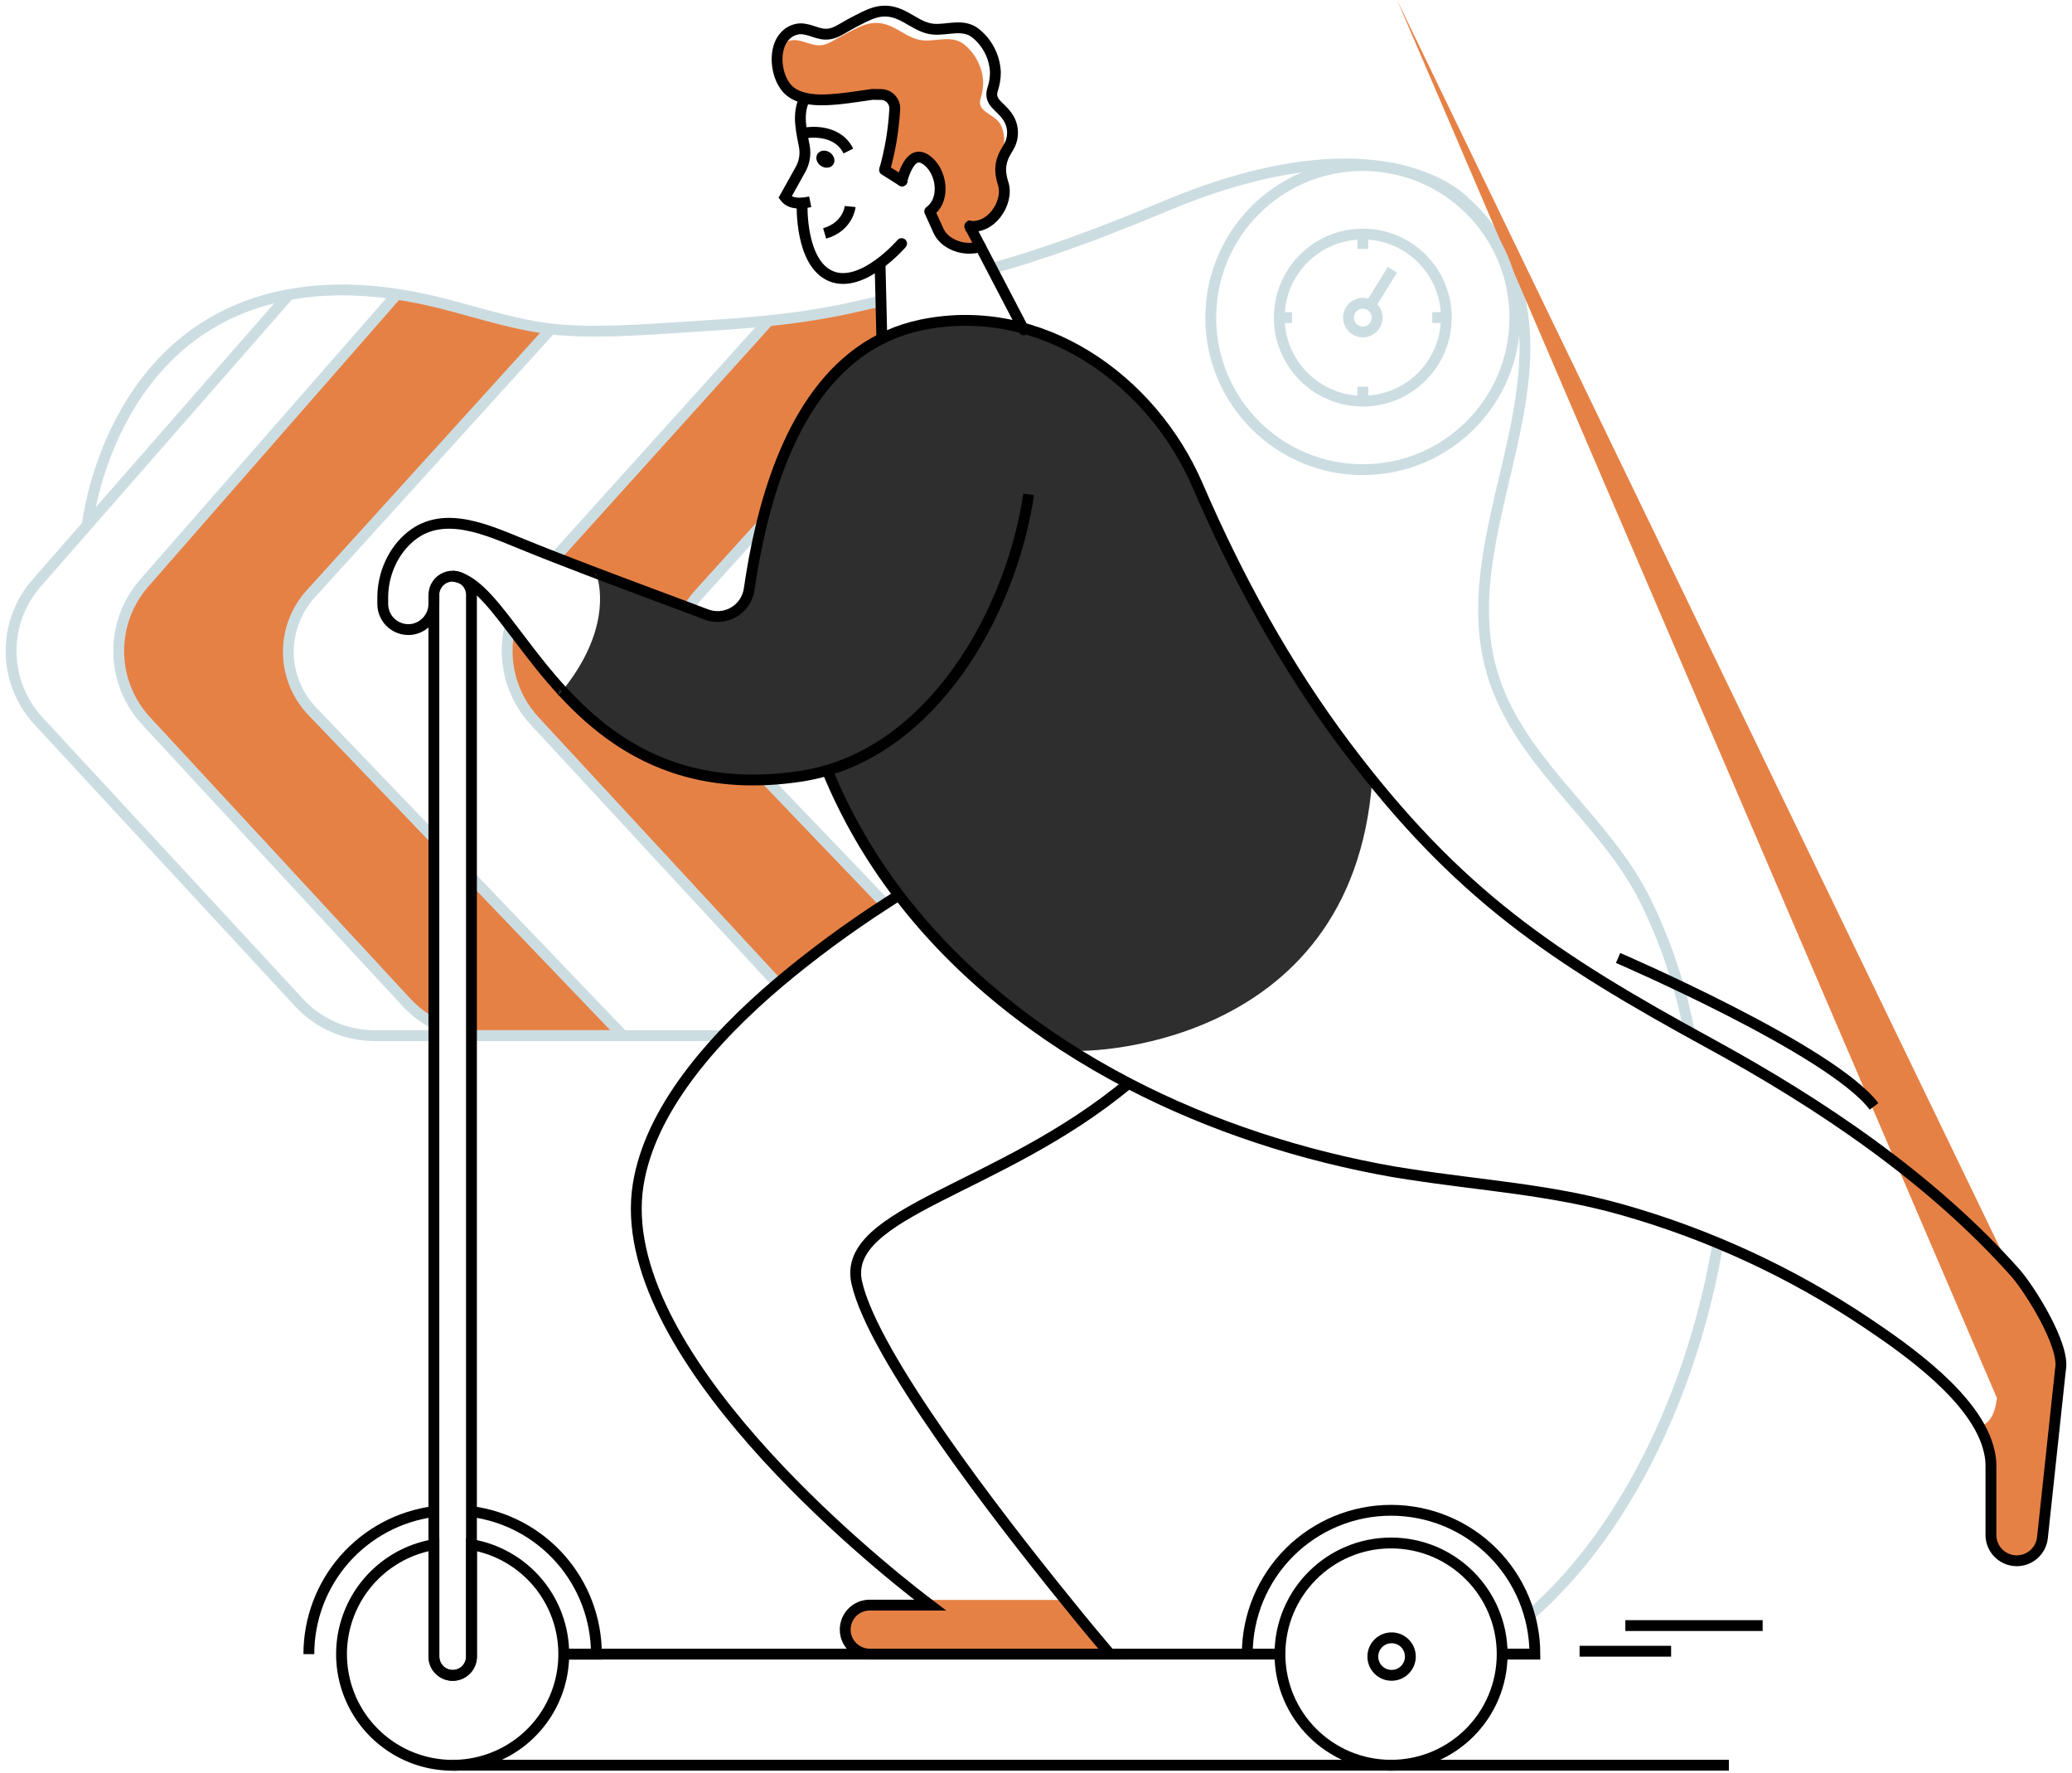 <svg width="187" height="160" viewBox="0 0 187 160" fill="none" xmlns="http://www.w3.org/2000/svg">
<path d="M42.552 79.956C43.033 79.986 43.487 80.189 43.83 80.528C44.363 81.08 55.546 92.835 55.704 93.148C55.863 93.46 51.955 93.462 51.575 93.462C51.195 93.462 42.987 93.569 42.77 93.148C42.552 92.726 42.552 79.956 42.552 79.956Z" fill="#E68145"/>
<path d="M34.993 27.505C34.993 27.505 35.198 26.354 37.254 26.792C39.309 27.23 47.058 29.238 47.292 29.285C47.527 29.333 50.299 29.053 48.68 30.839L29.007 52.534C29.007 52.534 23.643 57.042 26.964 62.517L33.846 70.09L38.292 74.731C38.292 74.731 39.356 74.143 39.161 77.362C38.966 80.581 39.332 91.873 39.332 91.873C39.332 91.873 39.537 92.862 38.285 91.83C37.034 90.798 20.198 72.624 20.198 72.624L12.276 63.891C12.276 63.891 9.789 61.35 10.907 56.863C12.025 52.376 17.503 47.48 17.503 47.48L34.993 27.505Z" fill="#E68145"/>
L180.235<path d="M79.891 81.573C76.553 83.726 73.354 86.085 70.311 88.638C65.086 83.145 55.349 72.632 55.349 72.632L47.432 63.899C47.432 63.899 44.939 61.356 46.061 56.869C46.081 56.791 46.1 56.711 46.127 56.627C50.443 62.275 56.404 70.981 69.248 70.357L79.891 81.573Z" fill="#E68145"/>
<path d="M83.835 30.831C82.746 32.037 74.156 41.507 68.697 47.527L64.175 52.522C63.419 53.206 62.768 53.997 62.243 54.871C58.161 53.338 54.064 51.831 50.009 50.24C50.84 49.269 51.729 48.348 52.669 47.482L68.863 28.983C69.04 28.962 69.209 28.95 69.385 28.93C71.806 28.691 74.212 28.319 76.592 27.815C77.284 27.665 77.981 27.509 78.672 27.345C81.138 28.689 77.726 31.441 82.456 29.277C82.534 29.289 82.867 29.277 83.251 29.295C84.014 29.365 84.92 29.632 83.835 30.831Z" fill="#E68145"/>
<path d="M65.209 93.458H56.222H43.524H42.552" stroke="#CCDDE2" stroke-width="0.978" stroke-miterlimit="10"/>
<path d="M26.09 26.581L7.875 47.392L3.302 52.619C1.79 54.346 0.97 56.572 1.001 58.868C1.032 61.164 1.91 63.367 3.468 65.054L26.99 90.478C27.861 91.417 28.917 92.166 30.091 92.679C31.264 93.192 32.531 93.457 33.812 93.458H39.157" stroke="#CCDDE2" stroke-width="0.978" stroke-miterlimit="10"/>
<path d="M35.853 26.515L13.013 52.618C11.502 54.347 10.682 56.574 10.714 58.87C10.745 61.166 11.625 63.37 13.184 65.056L36.702 90.477C37.413 91.241 38.247 91.88 39.169 92.368" stroke="#CCDDE2" stroke-width="0.978" stroke-miterlimit="10"/>
<path d="M39.161 75.639L28.242 64.252C26.849 62.828 26.056 60.923 26.027 58.931C25.998 56.939 26.735 55.011 28.086 53.547L49.668 29.75" stroke="#CCDDE2" stroke-width="0.978" stroke-miterlimit="10"/>
<path d="M42.552 93.405C42.875 93.439 43.199 93.457 43.524 93.458H56.222L42.552 79.188" stroke="#CCDDE2" stroke-width="0.978" stroke-miterlimit="10"/>
<path d="M69.122 70.331L69.149 70.363L79.89 81.574" stroke="#CCDDE2" stroke-width="0.978" stroke-miterlimit="10"/>
<path d="M69.371 28.94L50.105 50.294" stroke="#CCDDE2" stroke-width="0.978" stroke-miterlimit="10"/>
<path d="M46.042 56.51C45.672 58.003 45.679 59.566 46.062 61.056C46.446 62.547 47.194 63.919 48.24 65.048L70.167 88.755" stroke="#CCDDE2" stroke-width="0.978" stroke-miterlimit="10"/>
<path d="M62.072 55.015C62.105 54.964 62.132 54.912 62.171 54.859C62.446 54.388 62.772 53.948 63.143 53.548L68.672 47.443L68.726 47.392" stroke="#CCDDE2" stroke-width="0.978" stroke-miterlimit="10"/>
<path d="M7.875 47.392C7.875 47.392 9.739 29.561 26.09 26.581C30.682 25.747 35.411 26.242 39.905 27.383C43.59 28.316 47.234 29.58 51.057 29.808C55.127 30.051 59.254 29.658 63.318 29.418C65.151 29.306 67.003 29.177 68.849 28.994C69.026 28.974 69.195 28.961 69.371 28.941C71.792 28.702 74.198 28.33 76.578 27.827C77.27 27.677 77.967 27.52 78.658 27.356C79.005 27.284 79.35 27.2 79.696 27.122" stroke="#CCDDE2" stroke-width="0.978" stroke-miterlimit="10"/>
<path d="M138.049 145.785C147.348 137.713 153.023 124.293 155.045 112.183" stroke="#CCDDE2" stroke-width="0.978" stroke-miterlimit="10"/>
<path d="M89.504 24.225C93.249 23.197 98.316 21.479 105.086 18.636C125.135 10.209 132.269 18.283 132.269 18.283C133.442 19.323 134.439 20.546 135.221 21.904C135.317 22.067 135.41 22.235 135.494 22.4C142.316 35.188 130.15 49.1 135.128 62.069C137.952 69.453 144.963 74.174 148.466 81.205C150.329 84.981 151.673 88.991 152.464 93.127" stroke="#CCDDE2" stroke-width="0.978" stroke-miterlimit="10"/>
<path d="M79.422 23.795C79.402 23.796 79.382 23.801 79.362 23.808" stroke="#CCDDE2" stroke-width="0.978" stroke-miterlimit="10"/>
<path d="M123.841 70.39C122.047 95.034 97.102 95.055 96.683 94.781C96.683 94.781 98.299 96.475 88.472 88.646C78.645 80.817 74.61 69.193 74.61 69.193C70.474 71.117 62.869 70.124 62.869 70.124C57.957 68.645 53.844 65.541 50.701 62.386C55.036 57.064 54.195 52.995 53.869 51.963C57.992 53.644 62.707 55.424 64.633 55.632C68.368 56.032 68.031 50.73 68.031 50.73C71.377 30.35 83.197 29.316 83.197 29.316C96.003 27.836 103.425 33.357 109.606 47.198C115.786 61.039 123.841 70.39 123.841 70.39Z" fill="#2E2E2E"/>
<path d="M99.952 149.018H77.463C77.023 148.789 76.672 148.419 76.468 147.967C76.263 147.516 76.216 147.008 76.335 146.526C76.453 146.045 76.73 145.617 77.121 145.311C77.513 145.006 77.995 144.841 78.491 144.843H83.948C83.948 144.843 83.73 144.685 83.332 144.379H96.124C98.017 146.708 99.425 148.389 99.952 149.018Z" fill="#E68145"/>
<path d="M181.293 114.256 126.087C180.224 126.161 180.212 126.231 180.202 126.311C179.908 128.671 178.621 128.698 178.621 128.698L179.776 131.207L179.68 132.274V138.496C179.68 138.946 179.81 139.387 180.055 139.764C180.3 140.142 180.649 140.44 181.06 140.624C181.472 140.807 181.927 140.868 182.372 140.798C182.816 140.728 183.231 140.531 183.566 140.231C183.996 139.85 184.267 139.322 184.327 138.751C184.818 134.167 185.955 123.609 185.955 123.609C186.401 121.385 182.483 115.596 181.293 114.256Z" fill="#E68145"/>
<path d="M101.857 97.756C90.293 107.417 75.88 109.332 77.327 115.758C78.815 122.335 89.974 136.785 96.13 144.375C98.009 146.71 99.419 148.387 99.953 149.006C100.089 149.183 100.159 149.267 100.159 149.267H78.491C78.128 149.269 77.771 149.179 77.453 149.006C77.017 148.774 76.672 148.404 76.472 147.954C76.271 147.503 76.227 146.999 76.347 146.521C76.466 146.042 76.742 145.618 77.13 145.314C77.519 145.011 77.998 144.846 78.491 144.846H83.95L83.333 144.375C79.165 141.173 55.174 121.985 57.597 106.901C58.666 100.221 64.15 93.855 70.308 88.638C73.351 86.086 76.55 83.726 79.888 81.574C80.312 81.3 80.723 81.033 81.122 80.778" stroke="black" stroke-width="0.978" stroke-miterlimit="10"/>
<path d="M42.55 53.686V149.493C42.55 149.943 42.371 150.374 42.053 150.692C41.735 151.01 41.304 151.189 40.854 151.189C40.404 151.189 39.973 151.01 39.655 150.692C39.337 150.374 39.158 149.943 39.158 149.493V53.686C39.159 53.35 39.259 53.023 39.446 52.745C39.632 52.466 39.897 52.249 40.207 52.121C40.517 51.993 40.857 51.959 41.186 52.025C41.515 52.09 41.817 52.251 42.054 52.487C42.212 52.644 42.338 52.831 42.423 53.036C42.508 53.242 42.551 53.463 42.55 53.686Z" stroke="black" stroke-width="0.978" stroke-miterlimit="10"/>
<path d="M50.88 149.268C50.881 151.18 50.336 153.052 49.308 154.664C48.281 156.275 46.814 157.56 45.081 158.366C43.348 159.172 41.42 159.466 39.526 159.213C37.631 158.961 35.848 158.172 34.387 156.939C32.925 155.707 31.847 154.083 31.278 152.258C30.709 150.433 30.673 148.484 31.175 146.639C31.677 144.795 32.696 143.132 34.112 141.848C35.527 140.563 37.28 139.709 39.164 139.388V149.492C39.164 149.942 39.343 150.373 39.661 150.691C39.979 151.009 40.41 151.188 40.86 151.188C41.31 151.188 41.741 151.009 42.059 150.691C42.377 150.373 42.556 149.942 42.556 149.492V139.388C44.886 139.788 46.999 140.999 48.523 142.807C50.046 144.615 50.881 146.904 50.88 149.268Z" stroke="black" stroke-width="0.978" stroke-miterlimit="10"/>
<path d="M125.544 159.297C131.083 159.297 135.572 154.807 135.572 149.269C135.572 143.73 131.083 139.24 125.544 139.24C120.005 139.24 115.516 143.73 115.516 149.269C115.516 154.807 120.005 159.297 125.544 159.297Z" stroke="black" stroke-width="0.978" stroke-miterlimit="10"/>
<path d="M92.837 44.613C91.337 54.715 84.914 66.507 74.659 69.52C73.893 69.746 73.113 69.92 72.324 70.043C71.303 70.201 70.274 70.306 69.241 70.357C56.405 70.974 50.438 62.275 46.12 56.627C44.19 54.084 42.584 52.166 40.85 51.99" stroke="black" stroke-width="0.978" stroke-miterlimit="10"/>
<path d="M39.16 53.685V54.441C39.168 54.978 38.992 55.502 38.661 55.924C38.33 56.347 37.864 56.643 37.341 56.764C37.004 56.837 36.655 56.833 36.319 56.753C35.984 56.673 35.67 56.52 35.402 56.303C35.134 56.086 34.917 55.812 34.769 55.5C34.62 55.189 34.544 54.848 34.544 54.503V53.923C34.544 51.823 35.463 49.696 37.113 48.374C40.087 45.981 44.071 47.872 47.111 49.097C48.071 49.49 49.029 49.868 49.988 50.246C54.044 51.837 58.14 53.344 62.222 54.877L63.729 55.444C64.134 55.601 64.569 55.664 65.001 55.629C65.434 55.593 65.853 55.461 66.227 55.241C66.601 55.02 66.921 54.718 67.162 54.357C67.402 53.996 67.558 53.585 67.618 53.155C67.879 51.362 68.218 49.455 68.68 47.533C70.604 39.484 74.59 31.09 83.179 29.316L83.231 29.304C93.979 27.131 103.958 34.243 108.089 43.811C111.663 52.1 116.027 60.11 121.466 67.335C131.576 80.765 140.1 86.393 154.41 94.208C164.362 99.646 174.296 106.335 181.893 114.869C183.087 116.213 186.415 121.385 185.957 123.609C185.957 123.609 184.822 134.167 184.333 138.753C184.272 139.349 183.983 139.898 183.528 140.287C183.072 140.676 182.485 140.874 181.887 140.841C181.289 140.809 180.727 140.547 180.316 140.111C179.906 139.674 179.679 139.097 179.684 138.498V132.276C179.685 131.846 179.634 131.416 179.534 130.998C178.489 126.223 171.928 121.697 168.504 119.395C161.697 114.829 154.209 111.368 146.32 109.142C139.969 107.342 133.609 106.97 127.153 105.961C126.716 105.895 126.279 105.826 125.842 105.755C117.591 104.316 109.347 101.665 101.859 97.766C93.773 93.558 86.558 87.9 81.132 80.788C78.49 77.336 76.314 73.551 74.662 69.53" stroke="black" stroke-width="0.978" stroke-miterlimit="10"/>
<path d="M50.882 149.269H94.368H115.564" stroke="black" stroke-width="0.978" stroke-miterlimit="10"/>
<path d="M125.593 151.184C126.529 151.184 127.287 150.426 127.287 149.491C127.287 148.555 126.529 147.797 125.593 147.797C124.658 147.797 123.899 148.555 123.899 149.491C123.899 150.426 124.658 151.184 125.593 151.184Z" stroke="black" stroke-width="0.978" stroke-miterlimit="10"/>
<path d="M135.573 149.268H138.524C138.524 145.826 137.157 142.525 134.723 140.091C132.289 137.657 128.988 136.29 125.546 136.29C122.104 136.29 118.803 137.657 116.369 140.091C113.936 142.525 112.568 145.826 112.568 149.268" stroke="black" stroke-width="0.978" stroke-miterlimit="10"/>
<path d="M27.875 149.269C27.874 146.12 29.018 143.078 31.094 140.711C33.171 138.344 36.037 136.813 39.159 136.404" stroke="black" stroke-width="0.978" stroke-miterlimit="10"/>
<path d="M42.55 136.404C45.671 136.814 48.535 138.346 50.61 140.713C52.685 143.08 53.828 146.121 53.826 149.269H50.88" stroke="black" stroke-width="0.978" stroke-miterlimit="10"/>
<path d="M71.075 8.045C71.907 8.91 73.264 9.044 74.397 9.011C75.835 8.972 77.29 8.719 78.713 8.518L79.57 8.53H79.582C79.747 8.541 79.908 8.584 80.056 8.657C80.204 8.73 80.336 8.831 80.444 8.955C80.553 9.079 80.636 9.224 80.689 9.38C80.742 9.536 80.763 9.701 80.752 9.866C80.65 11.713 80.344 13.543 79.841 15.323L81.422 16.32C81.673 15.74 81.49 14.881 81.998 14.844C82.359 14.264 82.865 13.905 83.586 14.402C85 15.374 85.412 17.981 83.915 19.064L84.713 20.825C85.286 22.1 87.662 22.706 89.019 22.392C88.55 21.136 87.245 20.357 87.245 20.357C89.399 20.887 91.103 18.268 90.548 16.562C90.172 15.393 90.252 14.507 90.934 13.438C90.98 13.366 90.575 13.233 90.616 13.163C90.69 12.353 90.521 11.465 90.157 11.023C89.518 10.236 88.139 10.008 88.497 8.904C88.655 8.422 88.734 7.919 88.733 7.412C88.702 6.747 88.529 6.096 88.226 5.504C87.922 4.911 87.495 4.391 86.974 3.977C85.876 3.155 84.546 3.745 83.321 3.644C81.833 3.531 80.855 2.205 79.29 2.076C78.513 2.012 77.868 2.281 77.182 2.606C76.604 2.888 76.035 3.188 75.478 3.515C74.921 3.841 74.429 4.131 73.794 4.084C72.972 4.041 72.201 3.467 71.352 3.652C70.927 3.739 70.543 3.968 70.263 4.3C69.895 5.572 70.269 7.208 71.075 8.045Z" fill="#E68145"/>
<path d="M81.431 16.139C81.466 16.041 81.501 15.946 81.542 15.839V15.827C81.656 15.489 81.804 15.163 81.984 14.855C82.349 14.275 82.851 13.915 83.576 14.411C84.993 15.385 85.4 17.991 83.907 19.078L84.703 20.836C84.731 20.901 84.765 20.965 84.804 21.025C85.246 21.792 86.207 22.34 87.299 22.398H87.317C87.711 22.417 88.106 22.371 88.485 22.262" stroke="black" stroke-width="0.978" stroke-linecap="round" stroke-linejoin="round"/>
<path d="M72.736 11.985C72.736 11.985 75.509 11.487 76.564 13.629" stroke="black" stroke-width="0.978" stroke-miterlimit="10"/>
<path d="M73.122 18.211C72.372 18.363 71.371 18.48 70.849 17.8L72.254 15.28C72.597 14.662 72.718 13.947 72.6 13.251C72.407 12.082 71.848 10.285 72.67 8.813" stroke="black" stroke-width="0.978" stroke-miterlimit="10"/>
<path d="M75.193 14.853C75.423 14.524 75.295 14.037 74.907 13.767C74.52 13.497 74.019 13.546 73.79 13.876C73.56 14.206 73.688 14.692 74.076 14.961C74.463 15.231 74.963 15.183 75.193 14.853Z" fill="black"/>
<path d="M79.587 30.55L79.423 23.699" stroke="black" stroke-width="0.978" stroke-miterlimit="10"/>
<path d="M81.412 16.326C81.412 16.262 81.427 16.198 81.431 16.135C81.435 16.071 81.449 16.001 81.451 15.929" stroke="black" stroke-width="0.978" stroke-linecap="round" stroke-linejoin="round"/>
<path d="M81.412 16.326L80.869 15.986L79.831 15.329" stroke="black" stroke-width="0.978" stroke-linecap="round" stroke-linejoin="round"/>
<path d="M76.73 18.637C76.73 18.637 76.555 20.452 74.426 21.064" stroke="black" stroke-width="0.978" stroke-miterlimit="10"/>
<path d="M87.234 20.363C89.388 20.893 91.092 18.274 90.537 16.569C90.161 15.399 90.241 14.513 90.924 13.444C90.969 13.372 91.008 13.3 91.047 13.239C91.3 12.795 91.414 12.286 91.374 11.777C91.334 11.268 91.142 10.782 90.823 10.384C90.206 9.541 89.216 9.194 89.59 8.051C89.754 7.555 89.838 7.036 89.836 6.513C89.804 5.828 89.626 5.157 89.312 4.546C88.999 3.936 88.558 3.399 88.019 2.974C86.891 2.113 85.516 2.735 84.248 2.633C82.72 2.509 81.701 1.134 80.098 1.009C79.298 0.947 78.628 1.214 77.921 1.556C77.325 1.85 76.735 2.16 76.168 2.495C75.6 2.83 75.08 3.124 74.427 3.083C73.572 3.033 72.782 2.442 71.913 2.637C71.044 2.832 70.489 3.498 70.269 4.306C69.911 5.572 70.285 7.208 71.091 8.045C71.897 8.881 73.28 9.044 74.412 9.011C75.851 8.972 77.306 8.719 78.729 8.517L79.586 8.53H79.598C79.928 8.556 80.234 8.71 80.45 8.96C80.666 9.211 80.774 9.536 80.751 9.866C80.649 11.713 80.344 13.543 79.841 15.323" stroke="black" stroke-width="0.978" stroke-miterlimit="10"/>
<path d="M81.369 21.98C81.369 21.98 77.834 26.091 75.01 24.925C72.186 23.76 72.391 18.412 72.391 18.412" stroke="black" stroke-width="0.978" stroke-linecap="round" stroke-linejoin="round"/>
<path d="M50.514 62.209L50.691 62.386C50.578 62.534 50.455 62.68 50.325 62.828L50.514 62.209Z" fill="#2E2E2E"/>
<path d="M53.852 51.963L53.704 51.903L53.764 51.698C53.8 51.784 53.829 51.873 53.852 51.963Z" fill="#2E2E2E"/>
<path d="M40.852 159.295H156.034" stroke="black" stroke-width="0.978" stroke-miterlimit="10"/>
<path d="M87.52 20.414L92.402 29.768" stroke="black" stroke-width="0.978" stroke-linecap="round" stroke-linejoin="round"/>
<path d="M146.034 86.449C146.034 86.449 165.269 94.722 169.135 99.84" stroke="black" stroke-width="0.978" stroke-miterlimit="10"/>
<path d="M142.559 149.008H150.819" stroke="black" stroke-width="0.978" stroke-miterlimit="10"/>
<path d="M146.688 146.694H159.081" stroke="black" stroke-width="0.978" stroke-miterlimit="10"/>
<path d="M122.995 42.383C130.574 42.383 136.717 36.239 136.717 28.661C136.717 21.082 130.574 14.939 122.995 14.939C115.417 14.939 109.273 21.082 109.273 28.661C109.273 36.239 115.417 42.383 122.995 42.383Z" stroke="#CCDDE2" stroke-width="0.978" stroke-miterlimit="10"/>
<path d="M122.995 36.197C127.158 36.197 130.532 32.823 130.532 28.66C130.532 24.497 127.158 21.123 122.995 21.123C118.833 21.123 115.458 24.497 115.458 28.66C115.458 32.823 118.833 36.197 122.995 36.197Z" stroke="#CCDDE2" stroke-width="0.978" stroke-miterlimit="10"/>
<path d="M122.995 29.953C123.709 29.953 124.288 29.374 124.288 28.66C124.288 27.946 123.709 27.367 122.995 27.367C122.281 27.367 121.702 27.946 121.702 28.66C121.702 29.374 122.281 29.953 122.995 29.953Z" stroke="#CCDDE2" stroke-width="0.978" stroke-miterlimit="10"/>
<path d="M125.669 24.346L123.675 27.561" stroke="#CCDDE2" stroke-width="0.978" stroke-miterlimit="10"/>
<path d="M122.995 21.123V22.463" stroke="#CCDDE2" stroke-width="0.978" stroke-miterlimit="10"/>
<path d="M130.533 28.661H129.263" stroke="#CCDDE2" stroke-width="0.978" stroke-miterlimit="10"/>
<path d="M122.995 36.198V34.895" stroke="#CCDDE2" stroke-width="0.978" stroke-miterlimit="10"/>
<path d="M115.458 28.661H116.603" stroke="#CCDDE2" stroke-width="0.978" stroke-miterlimit="10"/>
</svg>
